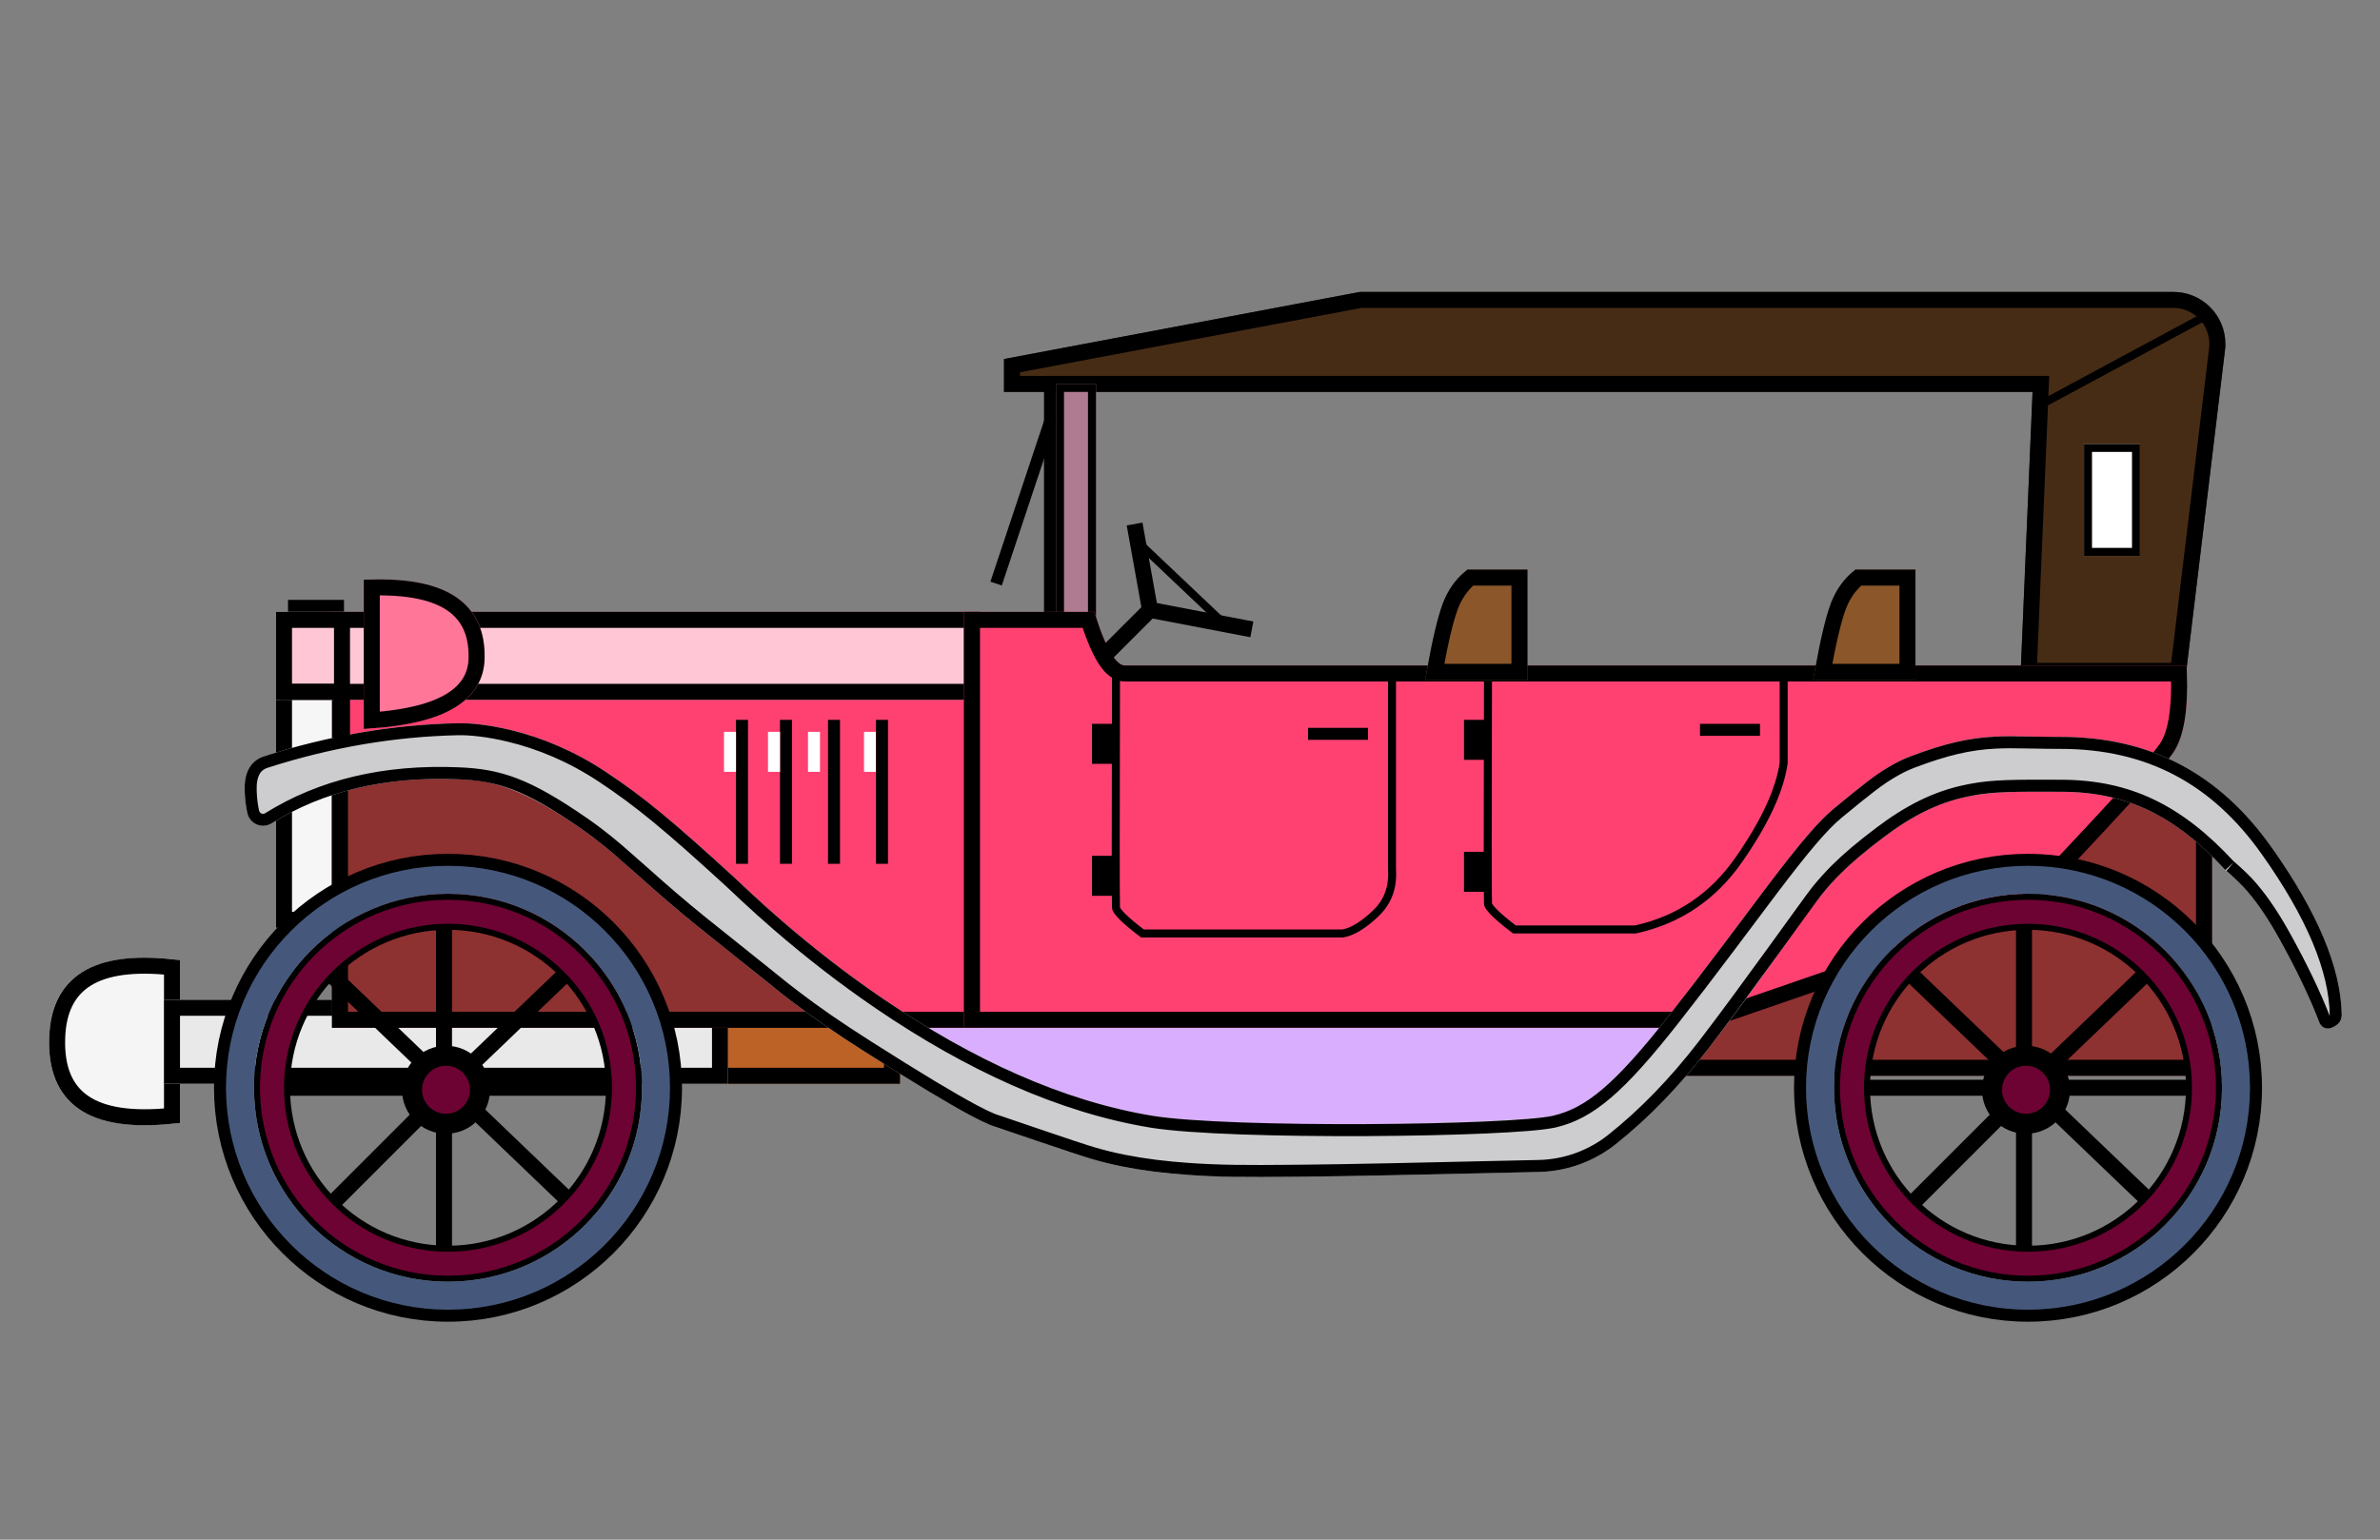 <?xml version="1.0" encoding="UTF-8"?>
<svg width="595px" height="385px" viewBox="0 0 595 385" version="1.1" xmlns="http://www.w3.org/2000/svg" xmlns:xlink="http://www.w3.org/1999/xlink">
    <rect x="0" y="0" width="595" height="385" fill="#808080" stroke="none"/>
    <!-- Generator: Sketch 48.2 (47327) - http://www.bohemiancoding.com/sketch -->
    <title>Car 3</title>
    <desc>Created with Sketch.</desc>
    <defs>
        <path d="M407,130 C446.849,124.326 479.528,121.489 505.036,121.489 C530.545,121.489 542.533,124.326 541,130 L541,196 L407,196 L407,130 Z" id="path-1"></path>
        <path d="M90.987,0 L294.338,1.59872116e-14 C301.518,1.46683217e-14 307.338,5.82 307.338,13 C307.338,13.52 307.307,14.04 307.245,14.557 L297.33,96.765 L256.099,96.765 L259.137,25 L2,25 L2,16.775 L90.987,0 Z" id="path-2"></path>
        <rect id="path-3" x="272" y="38" width="14" height="28"></rect>
        <rect id="path-4" x="15" y="23" width="10" height="60"></rect>
        <path d="M0.296,186.5 C0.795,170.833 11.696,164.365 33,167.096 L33,207.787 C10.657,210.541 -0.244,203.446 0.296,186.5 Z" id="path-5"></path>
        <rect id="path-6" x="57" y="93" width="22" height="66"></rect>
        <rect id="path-7" x="72" y="177" width="141" height="21"></rect>
        <rect id="path-8" x="71" y="80" width="162" height="104"></rect>
        <rect id="path-9" x="57" y="80" width="176" height="22"></rect>
        <rect id="path-10" x="29" y="177" width="141" height="21"></rect>
        <polygon id="path-11" points="71 112 121.241 116.246 206 184 71 184"></polygon>
        <path d="M78.946,71.971 C99.378,71.019 109.445,77.571 109.147,91.627 C108.919,102.37 98.852,108.244 78.946,109.249 L78.946,71.971 Z" id="path-12"></path>
        <path d="M229,80 L261.55,80 C264.372,88.94 266.943,93.409 269.265,93.409 C271.587,93.409 360.047,93.409 534.644,93.409 C535.187,103.704 534.115,110.905 531.428,115.011 C528.741,119.117 515.859,133.239 492.782,157.376 L415.54,184 L229,184 L229,80 Z" id="path-13"></path>
        <path d="M53.929,116.148 C70.04,110.964 86.219,108.196 102.467,107.843 C105.812,107.77 121.879,108.404 139.299,119.917 C150.733,127.474 160.595,136.376 171.593,146.432 C176.409,150.837 222.654,197.2 276.062,206 C298.452,209.689 368.455,207.813 376.24,206 C384.025,204.187 390.953,199.134 405.237,180.967 C425.026,155.798 437.902,136.244 446.524,129.142 C454.336,122.705 459.359,118.516 465.594,116.148 C482.435,109.752 488.313,111.264 503.168,111.264 C526.183,111.264 543.162,120.91 555.873,138.835 C567.43,155.133 573.284,169.135 573.435,180.841 L573.435,180.841 C573.449,181.956 572.843,182.988 571.862,183.518 L571.091,183.935 C569.98,184.536 568.593,184.123 567.992,183.012 C567.945,182.925 567.904,182.835 567.868,182.742 C565.48,176.508 562.146,169.531 557.866,161.809 C550.591,148.686 545.523,145.827 544.342,144.547 C532.494,131.713 520.501,124.981 503.168,124.981 C485.836,124.981 475.285,123.988 458.893,136.376 C440.431,150.328 443.084,152.852 415.158,189.124 C407.819,198.656 400.071,206.658 391.916,213.13 L391.916,213.13 C386.459,217.46 379.739,219.891 372.775,220.054 C343.126,220.75 323.872,221.139 315.013,221.22 C300.328,221.355 284.065,221.747 268.664,218.704 C258.635,216.723 250.438,213.184 237.11,208.838 C235.79,208.407 232.351,207.885 204.335,190.063 C186.291,178.585 182.231,174.307 166.395,161.809 C148.196,147.446 143.463,141.227 132.88,133.93 C115.99,122.283 108.673,122.119 102.467,121.863 C84.396,121.118 68.864,124.796 55.871,132.895 L55.871,132.895 C53.996,134.064 51.529,133.491 50.36,131.617 C50.129,131.245 49.96,130.838 49.86,130.412 C49.491,128.836 49.265,127.026 49.18,124.981 C48.982,120.226 50.566,117.281 53.929,116.148 Z" id="path-14"></path>
        <path d="M354.853,69.438 L369.864,69.438 L369.864,97 L344.284,97 C345.917,87.698 347.4,81.306 348.735,77.825 C350.07,74.344 352.109,71.549 354.853,69.438 Z" id="path-15"></path>
        <path d="M451.853,69.438 L466.864,69.438 L466.864,97 L441.284,97 C442.917,87.698 444.4,81.306 445.735,77.825 C447.07,74.344 449.109,71.549 451.853,69.438 Z" id="path-16"></path>
    </defs>
    <g id="Page-1" stroke="none" stroke-width="1" fill="none" fill-rule="evenodd">
        <g id="Car-3">
            <g transform="translate(12, 73)">
                <path d="M61.5,78.5 L72.5,78.5" id="Line-24" stroke="#000000" stroke-width="3" stroke-linecap="square"></path>
                <g id="Rectangle-64">
                    <use fill="#8E3131" fill-rule="evenodd" xlink:href="#path-1"></use>
                    <path stroke="#000000" stroke-width="4" d="M409,131.737 L409,194 L539,194 L539,129.735 L539.069,129.478 C539.431,128.139 537.73,126.754 532.698,125.563 C526.888,124.188 517.648,123.489 505.036,123.489 C480.002,123.489 447.985,126.237 409,131.737 Z"></path>
                </g>
                <polygon id="Rectangle-63" fill="#D9AEFF" points="209 179 413.958 183.06 383.479 212 274.51 213.588"></polygon>
                <g id="Roof" transform="translate(237, 0)">
                    <g id="Rectangle-52">
                        <use fill="#472C15" fill-rule="evenodd" xlink:href="#path-2"></use>
                        <path stroke="#000000" stroke-width="4" d="M91.174,2 L4,18.433 L4,23 L261.224,23 L258.186,94.765 L295.557,94.765 L305.259,14.317 C305.312,13.88 305.338,13.44 305.338,13 C305.338,6.925 300.413,2 294.338,2 L91.174,2 Z"></path>
                    </g>
                    <g id="Rectangle-53">
                        <use fill="#FFFFFF" fill-rule="evenodd" xlink:href="#path-3"></use>
                        <rect stroke="#000000" stroke-width="2" x="273" y="39" width="12" height="26"></rect>
                    </g>
                    <path d="M262.5,27.5 L301.5,6.5" id="Line-18" stroke="#000000" stroke-width="2" stroke-linecap="square"></path>
                    <path d="M13.5,32.5 L0.5,71.5" id="Line-20" stroke="#000000" stroke-width="3" stroke-linecap="square"></path>
                    <path d="M13.5,23.5 L13.5,81.5" id="Line-19" stroke="#000000" stroke-width="3" stroke-linecap="square"></path>
                    <g id="Rectangle-54">
                        <use fill="#AE7B90" fill-rule="evenodd" xlink:href="#path-4"></use>
                        <rect stroke="#000000" stroke-width="2" x="16" y="24" width="8" height="58"></rect>
                    </g>
                </g>
                <g id="Rectangle-62">
                    <use fill="#F5F5F5" fill-rule="evenodd" xlink:href="#path-5"></use>
                    <path stroke="#000000" stroke-width="4" d="M31,206 L31,168.874 C11.927,166.827 2.737,172.677 2.295,186.564 C1.814,201.67 10.97,208.061 31,206 Z"></path>
                </g>
                <g id="Rectangle-59">
                    <use fill="#F6F6F6" fill-rule="evenodd" xlink:href="#path-6"></use>
                    <rect stroke="#000000" stroke-width="4" x="59" y="95" width="18" height="62"></rect>
                </g>
                <g id="Rectangle-61">
                    <use fill="#BD6226" fill-rule="evenodd" xlink:href="#path-7"></use>
                    <rect stroke="#000000" stroke-width="4" x="74" y="179" width="137" height="17"></rect>
                </g>
                <g id="Rectangle-56">
                    <use fill="#FF4172" fill-rule="evenodd" xlink:href="#path-8"></use>
                    <rect stroke="#000000" stroke-width="4" x="73" y="82" width="158" height="100"></rect>
                </g>
                <g id="Rectangle-58">
                    <use fill="#FFC7D5" fill-rule="evenodd" xlink:href="#path-9"></use>
                    <rect stroke="#000000" stroke-width="4" x="59" y="82" width="172" height="18"></rect>
                </g>
                <g id="Rectangle-61">
                    <use fill="#E9E9E9" fill-rule="evenodd" xlink:href="#path-10"></use>
                    <rect stroke="#000000" stroke-width="4" x="31" y="179" width="137" height="17"></rect>
                </g>
                <g id="Rectangle-56">
                    <use fill="#8E3131" fill-rule="evenodd" xlink:href="#path-11"></use>
                    <path stroke="#000000" stroke-width="4" d="M73,114.176 L73,182 L200.295,182 L120.467,118.188 L73,114.176 Z"></path>
                </g>
                <g id="Rectangle-60">
                    <use fill="#FF7699" fill-rule="evenodd" xlink:href="#path-12"></use>
                    <path stroke="#000000" stroke-width="4" d="M80.946,73.901 L80.946,107.125 C98.51,105.887 106.955,100.624 107.147,91.584 C107.408,79.322 99.038,73.461 80.946,73.901 Z"></path>
                </g>
                <g id="Rectangle-55">
                    <use fill="#FF4172" fill-rule="evenodd" xlink:href="#path-13"></use>
                    <path stroke="#000000" stroke-width="4" d="M231,82 L231,182 L415.205,182 L491.671,155.643 C514.394,131.87 527.183,117.846 529.754,113.916 C531.997,110.49 533.032,104.297 532.73,95.409 C414.461,95.409 414.052,95.409 337.351,95.409 C306.871,95.409 306.871,95.409 287.157,95.409 C279.319,95.409 279.319,95.409 274.173,95.409 C272.105,95.409 272.105,95.409 270.71,95.409 C269.651,95.409 269.651,95.409 269.265,95.409 C265.762,95.409 263.047,90.984 260.093,82 L231,82 Z"></path>
                </g>
                <g id="Rectangle-57">
                    <use fill="#CDCCCE" fill-rule="evenodd" xlink:href="#path-14"></use>
                    <path stroke="#000000" stroke-width="3" d="M54.399,117.572 C51.745,118.471 50.507,120.78 50.678,124.919 C50.76,126.874 50.975,128.592 51.321,130.07 C51.383,130.337 51.489,130.591 51.633,130.823 C52.364,131.995 53.906,132.353 55.077,131.622 C68.339,123.355 84.169,119.607 102.529,120.364 C102.602,120.367 102.602,120.367 102.676,120.37 C112.88,120.788 119.707,123.024 133.732,132.695 C134.958,133.54 136.133,134.39 137.287,135.262 C138.973,136.538 140.613,137.863 142.393,139.376 C144.433,141.11 152.213,148.037 152.444,148.24 C157.21,152.428 161.763,156.242 167.324,160.631 C171.318,163.783 182.04,172.458 184.118,174.089 C184.934,174.73 185.72,175.34 186.495,175.933 C191.839,180.025 197.293,183.806 205.14,188.798 C217.564,196.701 226.049,201.777 231.439,204.649 C233.42,205.704 234.87,206.402 235.941,206.841 C236.328,207 236.644,207.116 236.94,207.213 C237.088,207.262 237.507,207.389 237.575,207.412 C240.12,208.241 257.078,214.14 261.419,215.39 C264.024,216.14 266.476,216.743 268.955,217.232 C274.028,218.235 279.42,218.906 285.302,219.309 C292.791,219.822 298.939,219.884 311.91,219.751 C313.613,219.733 314.161,219.728 315,219.72 C323.849,219.639 343.099,219.25 372.74,218.555 C379.377,218.399 385.782,216.082 390.983,211.955 C399.04,205.562 406.702,197.647 413.969,188.209 C424.052,175.113 440.386,152.066 442.15,149.887 C443.762,147.896 445.326,146.149 447.04,144.439 C449.879,141.607 453.234,138.773 457.988,135.179 C465.36,129.608 471.872,126.451 478.817,124.887 C484.369,123.637 488.602,123.425 499.677,123.471 C501.341,123.478 502.169,123.481 503.168,123.481 C520.139,123.481 532.648,129.668 545.444,143.53 C545.233,143.3 548.25,145.911 549.921,147.719 C552.861,150.901 555.918,155.202 559.177,161.081 C563.49,168.861 566.854,175.901 569.269,182.206 C569.281,182.238 569.295,182.269 569.312,182.299 C569.518,182.68 569.995,182.823 570.377,182.616 L571.148,182.199 C571.639,181.934 571.942,181.418 571.935,180.86 C571.789,169.509 566.047,155.775 554.65,139.703 C541.886,121.704 525.148,112.764 503.168,112.764 C501.144,112.764 499.446,112.741 496.597,112.686 C491.146,112.58 489.376,112.573 486.82,112.702 C480.445,113.025 474.585,114.338 466.127,117.55 C464.37,118.217 462.673,119.051 460.918,120.102 C457.562,122.11 455.156,123.973 447.477,130.3 C443.725,133.391 439.107,138.849 431.263,149.186 C429.064,152.085 420.522,163.488 420.023,164.152 C414.998,170.831 410.797,176.323 406.416,181.894 C392.8,199.211 385.402,205.407 376.58,207.461 C366.102,209.901 295.251,210.682 275.818,207.48 C253.196,203.753 230.324,193.243 207.94,178.007 C198.816,171.796 190.328,165.172 182.444,158.354 C179.616,155.907 177.047,153.593 174.561,151.281 C173.36,150.165 170.787,147.728 170.58,147.539 C155.493,133.743 148.101,127.533 138.472,121.168 C130.876,116.148 123.012,112.857 115.255,110.994 C110.05,109.744 105.478,109.278 102.5,109.343 C86.402,109.693 70.37,112.435 54.399,117.572 Z"></path>
                </g>
                <path d="M73.5,111.5 L73.5,85" id="Line-21" stroke="#000000" stroke-width="4" stroke-linecap="square"></path>
                <path d="M60,100 L73,100" id="Line-21" stroke="#000000" stroke-width="4" stroke-linecap="square"></path>
                <g id="wheel" transform="translate(46, 145)">
                    <path d="M25.5,82.5 L46.5,61.5" id="Line-4" stroke="#000000" stroke-width="4" stroke-linecap="square"></path>
                    <path d="M53,94 L53,62" id="Line-4" stroke="#000000" stroke-width="4" stroke-linecap="square"></path>
                    <path d="M53,46 L53,14" id="Line-4" stroke="#000000" stroke-width="4" stroke-linecap="square"></path>
                    <path d="M61,47 L85,24" id="Line-4" stroke="#000000" stroke-width="4" stroke-linecap="square"></path>
                    <path d="M23,47 L47,24" id="Line-4" stroke="#000000" stroke-width="4" stroke-linecap="square" transform="translate(35, 35.5) scale(-1, 1) translate(-35, -35.5) "></path>
                    <path d="M61,83 L85,60" id="Line-4" stroke="#000000" stroke-width="4" stroke-linecap="square" transform="translate(73, 71.5) scale(-1, 1) translate(-73, -71.5) "></path>
                    <path d="M62,54 L94,54" id="Line-4" stroke="#000000" stroke-width="4" stroke-linecap="square"></path>
                    <path d="M13,54 L45,54" id="Line-4" stroke="#000000" stroke-width="4" stroke-linecap="square"></path>
                    <circle id="Oval-2" stroke="#000000" stroke-width="9" stroke-dasharray="6000,2,8,9" cx="54" cy="54" r="44"></circle>
                    <circle id="Oval-2" stroke="#000000" stroke-width="9" stroke-dasharray="6000,2,8,9" cx="54" cy="54" r="54"></circle>
                    <circle id="Oval-2" stroke="#45587B" stroke-width="7" stroke-dasharray="6000,2,8,9" cx="54" cy="54" r="52"></circle>
                    <circle id="Oval-2" stroke="#6D0332" stroke-width="6" stroke-dasharray="6000,2,8,9" cx="54" cy="54" r="44"></circle>
                    <circle id="Oval" stroke="#000000" stroke-width="5" fill="#6D0332" cx="53.5" cy="54.5" r="8.5"></circle>
                </g>
                <g id="wheel" transform="translate(441, 145)">
                    <path d="M25.5,82.5 L46.5,61.5" id="Line-4" stroke="#000000" stroke-width="4" stroke-linecap="square"></path>
                    <path d="M53,94 L53,62" id="Line-4" stroke="#000000" stroke-width="4" stroke-linecap="square"></path>
                    <path d="M53,46 L53,14" id="Line-4" stroke="#000000" stroke-width="4" stroke-linecap="square"></path>
                    <path d="M61,47 L85,24" id="Line-4" stroke="#000000" stroke-width="4" stroke-linecap="square"></path>
                    <path d="M23,47 L47,24" id="Line-4" stroke="#000000" stroke-width="4" stroke-linecap="square" transform="translate(35, 35.5) scale(-1, 1) translate(-35, -35.5) "></path>
                    <path d="M61,83 L85,60" id="Line-4" stroke="#000000" stroke-width="4" stroke-linecap="square" transform="translate(73, 71.5) scale(-1, 1) translate(-73, -71.5) "></path>
                    <path d="M62,54 L94,54" id="Line-4" stroke="#000000" stroke-width="4" stroke-linecap="square"></path>
                    <path d="M13,54 L45,54" id="Line-4" stroke="#000000" stroke-width="4" stroke-linecap="square"></path>
                    <circle id="Oval-2" stroke="#000000" stroke-width="9" stroke-dasharray="6000,2,8,9" cx="54" cy="54" r="44"></circle>
                    <circle id="Oval-2" stroke="#000000" stroke-width="9" stroke-dasharray="6000,2,8,9" cx="54" cy="54" r="54"></circle>
                    <circle id="Oval-2" stroke="#45587B" stroke-width="7" stroke-dasharray="6000,2,8,9" cx="54" cy="54" r="52"></circle>
                    <circle id="Oval-2" stroke="#6D0332" stroke-width="6" stroke-dasharray="6000,2,8,9" cx="54" cy="54" r="44"></circle>
                    <circle id="Oval" stroke="#000000" stroke-width="5" fill="#6D0332" cx="53.5" cy="54.5" r="8.5"></circle>
                </g>
                <path d="M173.5,108.5 L173.5,141.5" id="Line-22" stroke="#010101" stroke-width="3" stroke-linecap="square"></path>
                <path d="M184.5,108.5 L184.5,141.5" id="Line-22" stroke="#010101" stroke-width="3" stroke-linecap="square"></path>
                <path d="M181.5,111.5 L181.5,118.5" id="Line-22" stroke="#FFFFFF" stroke-width="3" stroke-linecap="square"></path>
                <path d="M170.5,111.5 L170.5,118.5" id="Line-22" stroke="#FFFFFF" stroke-width="3" stroke-linecap="square"></path>
                <path d="M191.5,111.5 L191.5,118.5" id="Line-22" stroke="#FFFFFF" stroke-width="3" stroke-linecap="square"></path>
                <path d="M205.5,111.5 L205.5,118.5" id="Line-22" stroke="#FFFFFF" stroke-width="3" stroke-linecap="square"></path>
                <path d="M196.5,108.5 L196.5,141.5" id="Line-22" stroke="#010101" stroke-width="3" stroke-linecap="square"></path>
                <path d="M208.5,108.5 L208.5,141.5" id="Line-22" stroke="#010101" stroke-width="3" stroke-linecap="square"></path>
                <path d="M266.998,96 C266.911,133.216 266.912,152.691 266.998,153.986 C267.057,154.876 269.314,157.175 273.621,160.42 L323.696,160.42 C326.075,160.01 328.824,158.354 331.91,155.422 C334.943,152.54 336.3,148.911 336,144.387 L336,96 L266.998,96 Z" id="Rectangle-36" stroke="#000000" stroke-width="2"></path>
                <rect id="Rectangle-37" fill="#000000" x="261" y="108" width="6" height="10"></rect>
                <rect id="Rectangle-37" fill="#000000" x="261" y="141" width="6" height="10"></rect>
                <path d="M359.998,95 C359.911,132.216 359.912,151.691 359.998,152.986 C360.057,153.876 362.314,156.175 366.621,159.42 L396.819,159.42 C407.616,157.058 416.226,151.26 422.691,141.996 C429.217,132.646 432.954,124.564 433.92,117.776 L433.92,95 L359.998,95 Z" id="Rectangle-36" stroke="#000000" stroke-width="2"></path>
                <path d="M414.5,109.5 L426.5,109.5" id="Line-23" stroke="#000000" stroke-width="3" stroke-linecap="square"></path>
                <path d="M316.5,110.5 L328.5,110.5" id="Line-23" stroke="#000000" stroke-width="3" stroke-linecap="square"></path>
                <rect id="Rectangle-37" fill="#000000" x="354" y="107" width="6" height="10"></rect>
                <rect id="Rectangle-37" fill="#000000" x="354" y="140" width="6" height="10"></rect>
                <path d="M265.5,89.5 L275.5,79.5" id="Line-25" stroke="#000000" stroke-width="4" stroke-linecap="square"></path>
                <path d="M272,60 L275.5,79.5" id="Line-25" stroke="#000000" stroke-width="4" stroke-linecap="square"></path>
                <path d="M299,84 L275.5,79.5" id="Line-25" stroke="#000000" stroke-width="4" stroke-linecap="square"></path>
                <path d="M293,82 L274,64" id="Line-25" stroke="#000000" stroke-width="2" stroke-linecap="square"></path>
                <g id="Rectangle-65">
                    <use fill="#8B572A" fill-rule="evenodd" xlink:href="#path-15"></use>
                    <path stroke="#000000" stroke-width="4" d="M355.555,71.438 C353.368,73.266 351.721,75.623 350.602,78.541 C349.438,81.577 348.12,87.084 346.674,95 L367.864,95 L367.864,71.438 L355.555,71.438 Z"></path>
                </g>
                <g id="Rectangle-65">
                    <use fill="#8B572A" fill-rule="evenodd" xlink:href="#path-16"></use>
                    <path stroke="#000000" stroke-width="4" d="M452.555,71.438 C450.368,73.266 448.721,75.623 447.602,78.541 C446.438,81.577 445.12,87.084 443.674,95 L464.864,95 L464.864,71.438 L452.555,71.438 Z"></path>
                </g>
            </g>
        </g>
    </g>
</svg>